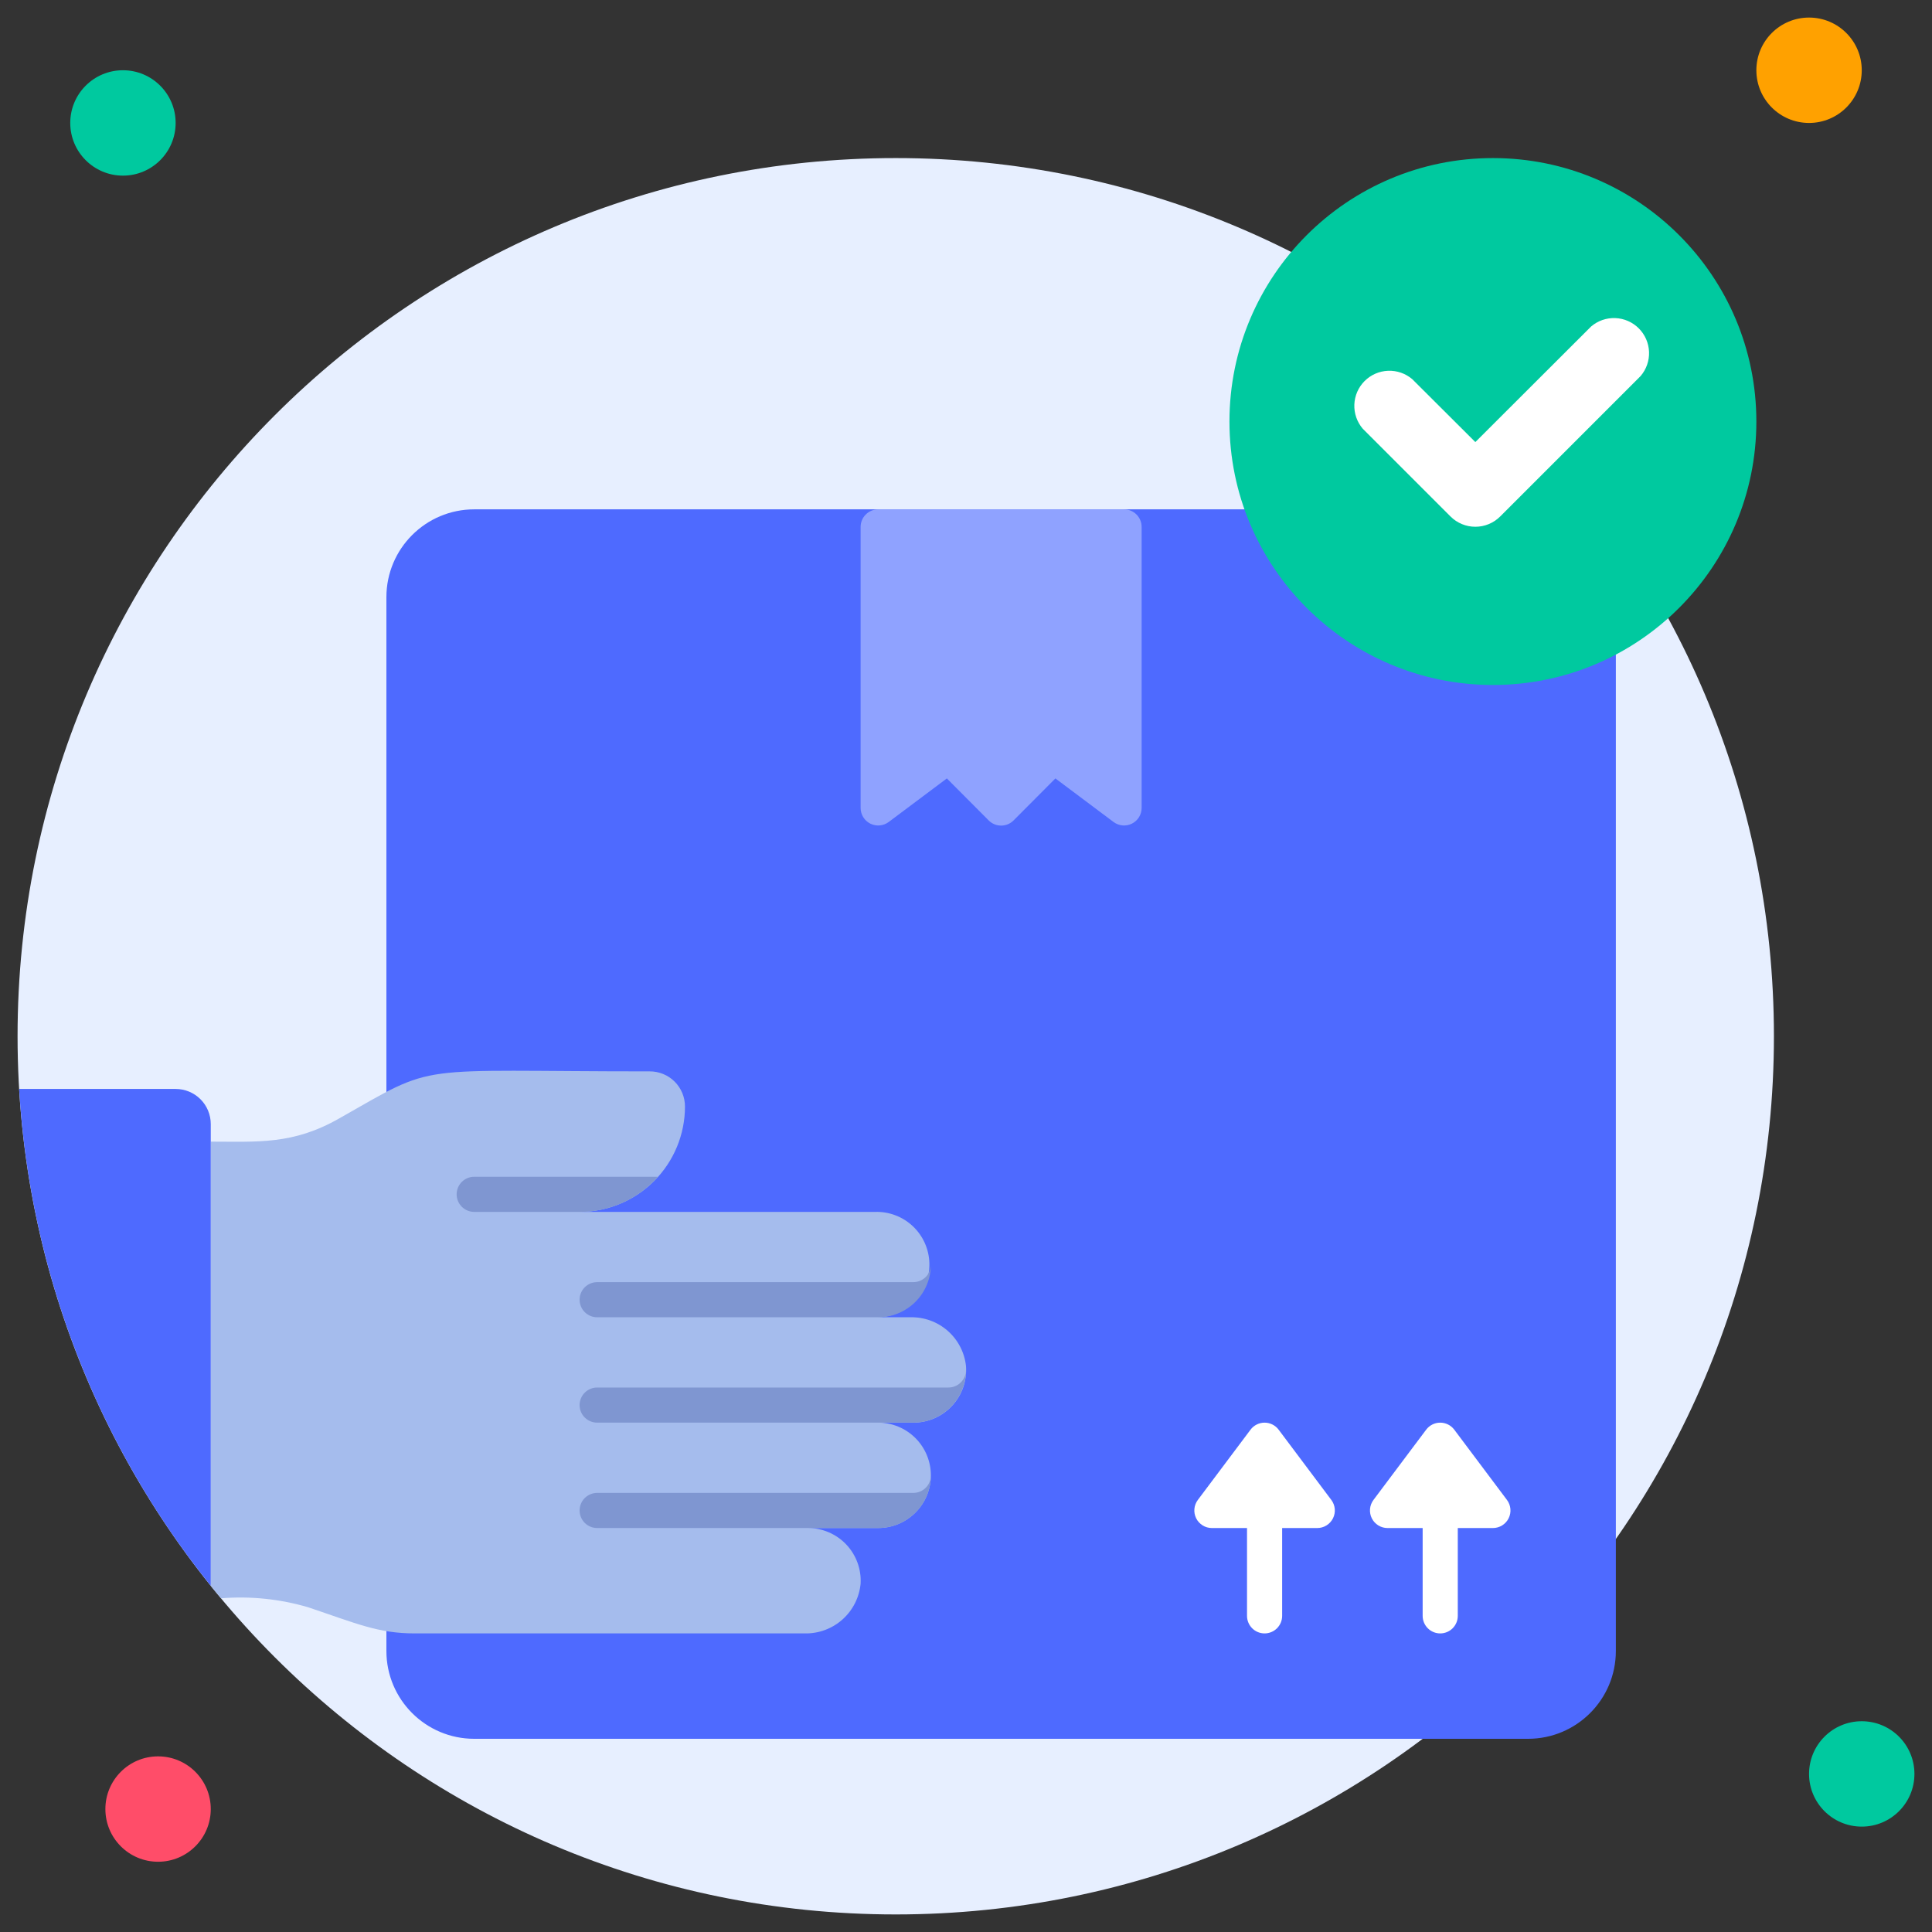 <svg width="512" height="512" viewBox="0 0 512 512" fill="none" xmlns="http://www.w3.org/2000/svg">
<rect x="0" y="0" width="512" height="512" fill="#333333" stroke="none"/>
<path d="M237.382 507.345C365.914 507.345 470.109 403.15 470.109 274.618C470.109 146.086 365.914 41.891 237.382 41.891C108.85 41.891 4.655 146.086 4.655 274.618C4.655 403.15 108.85 507.345 237.382 507.345Z" fill="#E7EFFF"/>
<path d="M32.582 46.544C40.294 46.544 46.545 40.293 46.545 32.581C46.545 24.869 40.294 18.617 32.582 18.617C24.87 18.617 18.618 24.869 18.618 32.581C18.618 40.293 24.87 46.544 32.582 46.544Z" fill="#00C99F"/>
<path d="M479.418 32.582C487.13 32.582 493.382 26.33 493.382 18.618C493.382 10.906 487.13 4.654 479.418 4.654C471.706 4.654 465.455 10.906 465.455 18.618C465.455 26.33 471.706 32.582 479.418 32.582Z" fill="#FFA100"/>
<path d="M493.382 484.072C501.094 484.072 507.345 477.82 507.345 470.108C507.345 462.396 501.094 456.145 493.382 456.145C485.67 456.145 479.418 462.396 479.418 470.108C479.418 477.82 485.67 484.072 493.382 484.072Z" fill="#00C99F"/>
<path d="M41.891 493.382C49.603 493.382 55.855 487.131 55.855 479.419C55.855 471.707 49.603 465.455 41.891 465.455C34.179 465.455 27.927 471.707 27.927 479.419C27.927 487.131 34.179 493.382 41.891 493.382Z" fill="#FF4D69"/>
<path d="M404.945 134.982H125.673C112.819 134.982 102.4 145.402 102.4 158.255V437.528C102.4 450.381 112.819 460.801 125.673 460.801H404.945C417.799 460.801 428.218 450.381 428.218 437.528V158.255C428.218 145.402 417.799 134.982 404.945 134.982Z" fill="#4E6AFF"/>
<path d="M352.814 397.498L338.851 378.879C338.417 378.301 337.855 377.832 337.209 377.509C336.562 377.186 335.85 377.018 335.127 377.018C334.405 377.018 333.692 377.186 333.046 377.509C332.399 377.832 331.837 378.301 331.404 378.879L317.44 397.498C316.921 398.189 316.605 399.011 316.528 399.872C316.45 400.733 316.614 401.599 317 402.372C317.387 403.145 317.981 403.795 318.717 404.25C319.452 404.704 320.299 404.945 321.164 404.945H330.473V428.218C330.473 429.452 330.963 430.636 331.836 431.509C332.709 432.382 333.893 432.872 335.127 432.872C336.362 432.872 337.546 432.382 338.418 431.509C339.291 430.636 339.782 429.452 339.782 428.218V404.945H349.091C349.955 404.945 350.803 404.704 351.538 404.25C352.273 403.795 352.867 403.145 353.254 402.372C353.641 401.599 353.804 400.733 353.727 399.872C353.649 399.011 353.333 398.189 352.814 397.498Z" fill="white"/>
<path d="M399.36 397.498L385.396 378.879C384.963 378.301 384.401 377.832 383.754 377.509C383.108 377.186 382.395 377.018 381.673 377.018C380.95 377.018 380.237 377.186 379.591 377.509C378.945 377.832 378.383 378.301 377.949 378.879L363.985 397.498C363.467 398.189 363.151 399.011 363.073 399.872C362.996 400.733 363.159 401.599 363.546 402.372C363.933 403.145 364.527 403.795 365.262 404.25C365.997 404.704 366.845 404.945 367.709 404.945H377.018V428.218C377.018 429.452 377.509 430.636 378.381 431.509C379.254 432.382 380.438 432.872 381.673 432.872C382.907 432.872 384.091 432.382 384.964 431.509C385.837 430.636 386.327 429.452 386.327 428.218V404.945H395.636C396.501 404.945 397.348 404.704 398.083 404.25C398.819 403.795 399.413 403.145 399.8 402.372C400.186 401.599 400.35 400.733 400.272 399.872C400.194 399.011 399.879 398.189 399.36 397.498Z" fill="white"/>
<path d="M256 362.03C256.141 363.948 255.884 365.875 255.246 367.689C254.608 369.503 253.602 371.166 252.291 372.573C250.98 373.98 249.392 375.101 247.628 375.866C245.863 376.631 243.959 377.023 242.036 377.018H232.727C236.431 377.018 239.982 378.489 242.601 381.108C245.22 383.726 246.691 387.278 246.691 390.981C246.691 394.685 245.22 398.237 242.601 400.855C239.982 403.474 236.431 404.945 232.727 404.945H214.109C216.007 404.942 217.886 405.327 219.63 406.075C221.375 406.822 222.949 407.918 224.256 409.295C225.563 410.671 226.575 412.3 227.231 414.081C227.888 415.862 228.174 417.758 228.073 419.653C227.733 423.311 226.024 426.706 223.288 429.157C220.552 431.608 216.991 432.935 213.318 432.872H109.94C100.212 432.872 94.534 430.266 81.641 425.937C74.17 423.745 66.361 422.94 58.601 423.563C57.67 422.493 56.739 421.376 55.855 420.259V302.545C68.375 302.545 77.638 303.383 89.879 296.401C116.364 281.367 108.311 283.927 172.218 283.927C174.687 283.927 177.055 284.908 178.801 286.653C180.546 288.399 181.527 290.767 181.527 293.236C181.527 300.643 178.585 307.746 173.348 312.984C168.11 318.221 161.007 321.163 153.6 321.163H231.936C233.77 321.111 235.596 321.421 237.31 322.075C239.024 322.729 240.592 323.713 241.926 324.973C243.259 326.233 244.331 327.744 245.081 329.418C245.831 331.092 246.243 332.898 246.295 334.731C246.347 336.565 246.037 338.391 245.384 340.105C244.73 341.819 243.745 343.388 242.485 344.721C241.225 346.054 239.715 347.127 238.041 347.876C236.366 348.626 234.561 349.039 232.727 349.091H241.245C244.88 349 248.416 350.281 251.15 352.678C253.884 355.076 255.615 358.414 256 362.03Z" fill="#A5BCED"/>
<path d="M55.855 297.891V420.259C25.652 382.712 7.902 336.686 5.073 288.582H46.545C49.014 288.582 51.382 289.563 53.128 291.309C54.874 293.054 55.855 295.422 55.855 297.891Z" fill="#4E6AFF"/>
<path d="M174.359 311.854C171.757 314.789 168.561 317.137 164.981 318.742C161.402 320.347 157.522 321.172 153.6 321.163H125.673C124.438 321.163 123.254 320.672 122.381 319.799C121.508 318.926 121.018 317.743 121.018 316.508C121.018 315.274 121.508 314.09 122.381 313.217C123.254 312.344 124.438 311.854 125.673 311.854H174.359Z" fill="#7F96D1"/>
<path d="M246.691 390.98C246.691 394.684 245.22 398.236 242.601 400.854C239.982 403.473 236.431 404.944 232.727 404.944H158.254C157.02 404.944 155.836 404.454 154.963 403.581C154.09 402.708 153.6 401.524 153.6 400.29C153.6 399.055 154.09 397.871 154.963 396.998C155.836 396.125 157.02 395.635 158.254 395.635H242.036C243.271 395.635 244.455 395.145 245.327 394.272C246.2 393.399 246.691 392.215 246.691 390.98Z" fill="#7F96D1"/>
<path d="M256 363.053C256 366.756 254.529 370.308 251.91 372.927C249.291 375.545 245.74 377.016 242.036 377.016H158.254C157.02 377.016 155.836 376.526 154.963 375.653C154.09 374.78 153.6 373.596 153.6 372.362C153.6 371.127 154.09 369.943 154.963 369.071C155.836 368.198 157.02 367.707 158.254 367.707H251.345C252.58 367.707 253.764 367.217 254.637 366.344C255.509 365.471 256 364.287 256 363.053Z" fill="#7F96D1"/>
<path d="M246.691 335.127C246.691 338.83 245.22 342.382 242.601 345.001C239.982 347.619 236.431 349.091 232.727 349.091H158.254C157.02 349.091 155.836 348.6 154.963 347.727C154.09 346.854 153.6 345.671 153.6 344.436C153.6 343.202 154.09 342.018 154.963 341.145C155.836 340.272 157.02 339.781 158.254 339.781H242.036C243.271 339.781 244.455 339.291 245.327 338.418C246.2 337.545 246.691 336.361 246.691 335.127Z" fill="#7F96D1"/>
<path d="M302.545 139.637V214.11C302.545 214.974 302.305 215.821 301.85 216.557C301.396 217.292 300.746 217.886 299.973 218.273C299.199 218.659 298.334 218.823 297.473 218.745C296.612 218.668 295.79 218.352 295.098 217.833L279.692 206.29L268.614 217.414C268.181 217.851 267.666 218.197 267.099 218.433C266.532 218.67 265.924 218.791 265.309 218.791C264.695 218.791 264.086 218.67 263.519 218.433C262.952 218.197 262.437 217.851 262.004 217.414L250.927 206.29L235.52 217.833C234.828 218.352 234.006 218.668 233.145 218.745C232.284 218.823 231.419 218.659 230.646 218.273C229.873 217.886 229.222 217.292 228.768 216.557C228.313 215.821 228.073 214.974 228.073 214.11V139.637C228.073 138.403 228.563 137.219 229.436 136.346C230.309 135.473 231.493 134.982 232.727 134.982H297.891C299.125 134.982 300.309 135.473 301.182 136.346C302.055 137.219 302.545 138.403 302.545 139.637Z" fill="#8FA2FF"/>
<path d="M395.636 181.527C434.196 181.527 465.454 150.268 465.454 111.709C465.454 73.149 434.196 41.891 395.636 41.891C357.077 41.891 325.818 73.149 325.818 111.709C325.818 150.268 357.077 181.527 395.636 181.527Z" fill="#00C99F"/>
<path d="M384.419 136.89L361.146 113.617C359.621 111.836 358.824 109.545 358.915 107.202C359.005 104.86 359.976 102.637 361.634 100.979C363.292 99.321 365.515 98.35 367.857 98.26C370.2 98.169 372.491 98.966 374.272 100.491L390.982 117.154L421.655 86.528C423.436 85.002 425.727 84.206 428.07 84.296C430.413 84.386 432.635 85.358 434.293 87.016C435.951 88.674 436.922 90.896 437.013 93.239C437.103 95.582 436.306 97.873 434.781 99.653L397.545 136.89C395.801 138.624 393.441 139.597 390.982 139.597C388.522 139.597 386.163 138.624 384.419 136.89Z" fill="white"/>
</svg>
